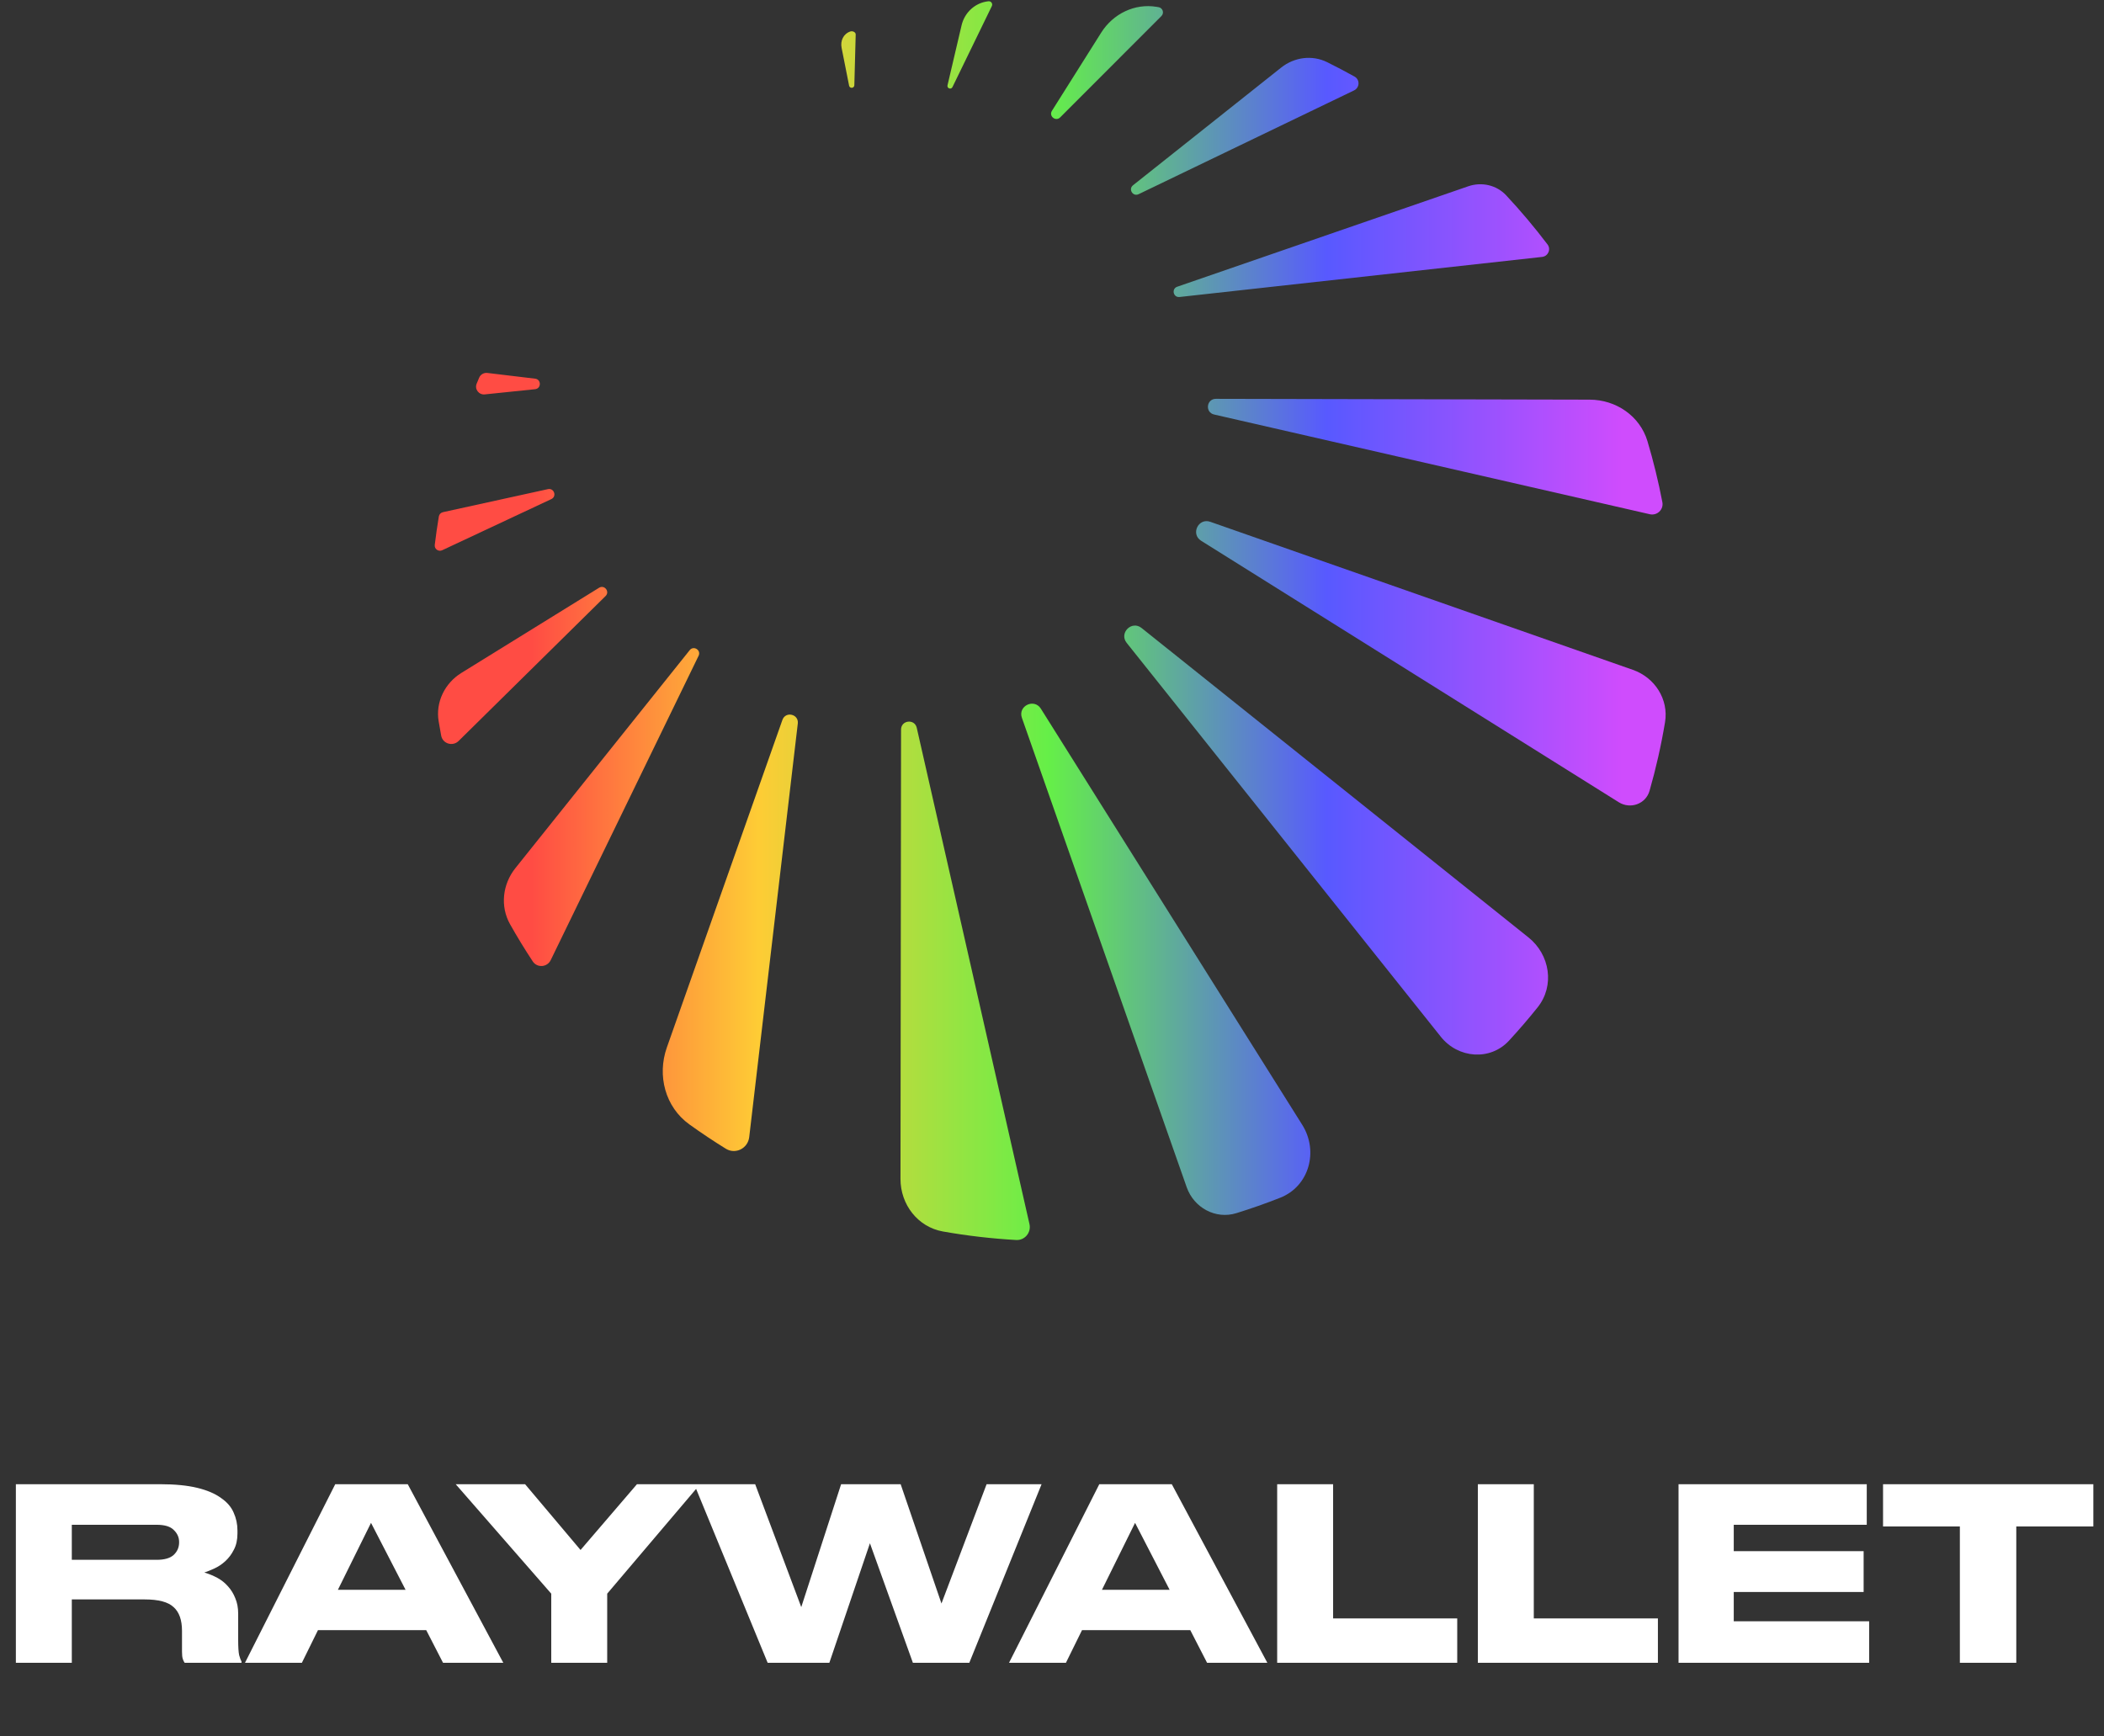 <svg width="962" height="794" viewBox="0 0 962 794" fill="none" xmlns="http://www.w3.org/2000/svg">
<rect x="0" y="0" width="962" height="794" fill="#333333" stroke="none"/>
<path fill-rule="evenodd" clip-rule="evenodd" d="M411.986 333.609C411.992 329.281 418.204 328.588 419.162 332.809L470.698 559.743C471.575 563.604 468.571 567.255 464.619 567.031C453.265 566.387 442.09 565.076 431.132 563.137C419.632 561.102 411.71 550.794 411.725 539.116L411.986 333.609Z" fill="url(#paint0_linear_1_8)"/>
<path fill-rule="evenodd" clip-rule="evenodd" d="M467.239 328.254C465.326 322.805 472.841 319.182 475.912 324.073L595.414 514.358C602.989 526.42 598.592 542.473 585.345 547.703C578.78 550.294 572.096 552.648 565.303 554.755C555.788 557.706 545.875 552.271 542.575 542.871L467.239 328.254Z" fill="url(#paint1_linear_1_8)"/>
<path fill-rule="evenodd" clip-rule="evenodd" d="M515.144 293.975C511.543 289.459 517.446 283.564 521.957 287.172L698.836 428.652C708.706 436.546 710.93 450.78 703.035 460.649C698.85 465.881 694.484 470.961 689.946 475.881C681.371 485.178 666.688 484.009 658.803 474.12L515.144 293.975Z" fill="url(#paint2_linear_1_8)"/>
<path fill-rule="evenodd" clip-rule="evenodd" d="M549.194 247.287C544.297 244.22 547.913 236.699 553.366 238.609L746.583 306.304C756.62 309.821 763.039 319.778 761.291 330.27C759.515 340.934 757.144 351.396 754.217 361.624C752.491 367.653 745.456 370.176 740.14 366.847L549.194 247.287Z" fill="url(#paint3_linear_1_8)"/>
<path fill-rule="evenodd" clip-rule="evenodd" d="M520.601 88.799C517.998 90.052 515.781 86.517 518.043 84.72L585.798 30.892C591.785 26.136 599.944 25.034 606.797 28.425C611.035 30.521 615.212 32.72 619.327 35.019C621.861 36.434 621.713 40.091 619.097 41.35L520.601 88.799Z" fill="url(#paint4_linear_1_8)"/>
<path fill-rule="evenodd" clip-rule="evenodd" d="M555.12 189.552C550.897 188.586 551.607 182.368 555.939 182.378L726.82 182.753C738.883 182.779 749.815 190.215 753.269 201.773C755.99 210.882 758.267 220.182 760.077 229.648C760.724 233.03 757.664 235.912 754.307 235.143L555.12 189.552Z" fill="url(#paint5_linear_1_8)"/>
<path fill-rule="evenodd" clip-rule="evenodd" d="M484.738 53.676C482.697 55.72 479.436 53.117 480.975 50.674L503.486 14.935C508.921 6.306 518.825 1.429 528.88 3.137C529.172 3.187 529.465 3.237 529.757 3.288C531.673 3.62 532.4 5.967 531.026 7.343L484.738 53.676Z" fill="url(#paint6_linear_1_8)"/>
<path fill-rule="evenodd" clip-rule="evenodd" d="M539.312 135.811C536.44 136.129 535.524 132.057 538.255 131.114L671.318 85.187C677.433 83.077 684.247 84.599 688.662 89.327C695.338 96.476 701.648 103.972 707.566 111.782C709.248 114.002 707.846 117.177 705.077 117.484L539.312 135.811Z" fill="url(#paint7_linear_1_8)"/>
<path fill-rule="evenodd" clip-rule="evenodd" d="M435.493 39.813C434.862 41.112 432.895 40.414 433.225 39.008L439.653 11.584C441.04 5.669 445.916 1.188 451.96 0.574V0.574C453.157 0.452 454.025 1.692 453.499 2.774L435.493 39.813Z" fill="url(#paint8_linear_1_8)"/>
<path fill-rule="evenodd" clip-rule="evenodd" d="M390.626 38.972C390.588 40.416 388.508 40.592 388.228 39.175L384.81 21.921C384.157 18.625 385.6 15.492 388.776 14.395V14.395C389.799 14.042 391.275 14.678 391.246 15.76L390.626 38.972Z" fill="url(#paint9_linear_1_8)"/>
<path fill-rule="evenodd" clip-rule="evenodd" d="M315.342 297.312C317.146 295.056 320.675 297.285 319.412 299.883L251.808 439.03C250.195 442.351 245.618 442.711 243.585 439.629C239.938 434.102 236.48 428.439 233.219 422.651C228.602 414.458 229.772 404.331 235.645 396.986L315.342 297.312Z" fill="url(#paint10_linear_1_8)"/>
<path fill-rule="evenodd" clip-rule="evenodd" d="M357.739 329.204C359.181 325.117 365.279 326.532 364.773 330.836L342.557 519.995C341.952 525.153 336.29 528.019 331.87 525.29C326.161 521.765 320.587 518.044 315.156 514.136C304.139 506.208 300.38 491.799 304.895 478.999L357.739 329.204Z" fill="url(#paint11_linear_1_8)"/>
<path fill-rule="evenodd" clip-rule="evenodd" d="M273.913 268.773C276.368 267.255 278.943 270.531 276.888 272.557L209.712 338.814C207 341.489 202.422 340.127 201.715 336.383C201.304 334.204 200.918 332.015 200.556 329.818C199.112 321.037 203.385 312.396 210.953 307.715L273.913 268.773Z" fill="url(#paint12_linear_1_8)"/>
<path fill-rule="evenodd" clip-rule="evenodd" d="M244.686 173.16C247.554 173.504 247.52 177.677 244.646 177.974L221.643 180.351C218.945 180.629 216.909 177.961 217.94 175.452C218.317 174.534 218.699 173.619 219.085 172.707C219.711 171.228 221.244 170.35 222.839 170.541L244.686 173.16Z" fill="url(#paint13_linear_1_8)"/>
<path fill-rule="evenodd" clip-rule="evenodd" d="M250.532 223.673C253.354 223.053 254.695 227.006 252.079 228.232L202.186 251.615C200.479 252.415 198.558 251.045 198.782 249.174C199.306 244.807 199.932 240.47 200.651 236.166C200.813 235.195 201.552 234.423 202.514 234.211L250.532 223.673Z" fill="url(#paint14_linear_1_8)"/>
<path d="M32.832 713.278H71.579C75.238 713.278 77.873 712.509 79.482 710.973C81.092 709.436 81.897 707.533 81.897 705.265V705.155C81.897 703.033 81.092 701.204 79.482 699.667C77.946 698.057 75.311 697.252 71.579 697.252H32.832V713.278ZM32.832 760.367H7.257V678.702H73.116C79.921 678.702 85.593 679.25 90.13 680.348C94.667 681.446 98.289 682.982 100.996 684.958C103.777 686.861 105.716 689.093 106.814 691.654C107.985 694.215 108.57 696.959 108.57 699.886V701.204C108.57 704.131 108.021 706.619 106.924 708.668C105.899 710.717 104.582 712.473 102.972 713.936C101.436 715.327 99.789 716.424 98.033 717.229C96.277 718.034 94.74 718.656 93.423 719.095C95.472 719.681 97.447 720.486 99.35 721.51C101.253 722.535 102.899 723.852 104.289 725.462C105.68 726.998 106.777 728.791 107.582 730.84C108.461 732.889 108.9 735.231 108.9 737.865V749.83C108.9 753.123 109.046 755.464 109.339 756.855C109.705 758.172 110.07 759.16 110.436 759.818V760.367H84.422C84.056 759.855 83.763 759.233 83.544 758.501C83.324 757.769 83.215 756.672 83.215 755.208V745.768C83.215 740.792 81.934 737.17 79.373 734.902C76.885 732.56 72.494 731.389 66.201 731.389H32.832V760.367ZM169.638 696.374L154.49 726.998H185.444L169.638 696.374ZM194.884 745.439H145.38L138.025 760.367H112.011L153.283 678.702H186.432L230.119 760.367H202.567L194.884 745.439ZM252.049 728.755L208.362 678.702H240.084L265.44 708.777L291.235 678.702H320.103L277.624 728.755V760.367H252.049V728.755ZM350.991 760.367L317.403 678.702H345.283L366.358 734.902L384.579 678.702H411.801L430.461 733.255L451.097 678.702H476.234L443.194 760.367H417.399L397.751 705.704L379.201 760.367H350.991ZM518.98 696.374L503.832 726.998H534.786L518.98 696.374ZM544.226 745.439H494.722L487.367 760.367H461.353L502.625 678.702H535.774L579.461 760.367H551.909L544.226 745.439ZM609.53 678.702V740.061H666.279V760.367H583.955V678.702H609.53ZM701.288 678.702V740.061H758.036V760.367H675.712V678.702H701.288ZM853.526 678.702V697.252H792.715V709.326H852.099V727.986H792.715V741.378H854.623V760.367H767.469V678.702H853.526ZM896.099 698.02H860.974V678.702H957.129V698.02H921.894V760.367H896.099V698.02Z" fill="white"/>
<defs>
<linearGradient id="paint0_linear_1_8" x1="243.199" y1="282.519" x2="741.761" y2="282.519" gradientUnits="userSpaceOnUse">
<stop stop-color="#FF4C44"/>
<stop offset="0.208" stop-color="#FECC35"/>
<stop offset="0.474" stop-color="#65EF48"/>
<stop offset="0.729" stop-color="#5859FF"/>
<stop offset="1" stop-color="#CF4CFD"/>
</linearGradient>
<linearGradient id="paint1_linear_1_8" x1="243.199" y1="282.519" x2="741.761" y2="282.519" gradientUnits="userSpaceOnUse">
<stop stop-color="#FF4C44"/>
<stop offset="0.208" stop-color="#FECC35"/>
<stop offset="0.474" stop-color="#65EF48"/>
<stop offset="0.729" stop-color="#5859FF"/>
<stop offset="1" stop-color="#CF4CFD"/>
</linearGradient>
<linearGradient id="paint2_linear_1_8" x1="243.199" y1="282.519" x2="741.761" y2="282.519" gradientUnits="userSpaceOnUse">
<stop stop-color="#FF4C44"/>
<stop offset="0.208" stop-color="#FECC35"/>
<stop offset="0.474" stop-color="#65EF48"/>
<stop offset="0.729" stop-color="#5859FF"/>
<stop offset="1" stop-color="#CF4CFD"/>
</linearGradient>
<linearGradient id="paint3_linear_1_8" x1="243.199" y1="282.519" x2="741.761" y2="282.519" gradientUnits="userSpaceOnUse">
<stop stop-color="#FF4C44"/>
<stop offset="0.208" stop-color="#FECC35"/>
<stop offset="0.474" stop-color="#65EF48"/>
<stop offset="0.729" stop-color="#5859FF"/>
<stop offset="1" stop-color="#CF4CFD"/>
</linearGradient>
<linearGradient id="paint4_linear_1_8" x1="243.199" y1="282.519" x2="741.761" y2="282.519" gradientUnits="userSpaceOnUse">
<stop stop-color="#FF4C44"/>
<stop offset="0.208" stop-color="#FECC35"/>
<stop offset="0.474" stop-color="#65EF48"/>
<stop offset="0.729" stop-color="#5859FF"/>
<stop offset="1" stop-color="#CF4CFD"/>
</linearGradient>
<linearGradient id="paint5_linear_1_8" x1="243.199" y1="282.519" x2="741.761" y2="282.519" gradientUnits="userSpaceOnUse">
<stop stop-color="#FF4C44"/>
<stop offset="0.208" stop-color="#FECC35"/>
<stop offset="0.474" stop-color="#65EF48"/>
<stop offset="0.729" stop-color="#5859FF"/>
<stop offset="1" stop-color="#CF4CFD"/>
</linearGradient>
<linearGradient id="paint6_linear_1_8" x1="243.199" y1="282.519" x2="741.761" y2="282.519" gradientUnits="userSpaceOnUse">
<stop stop-color="#FF4C44"/>
<stop offset="0.208" stop-color="#FECC35"/>
<stop offset="0.474" stop-color="#65EF48"/>
<stop offset="0.729" stop-color="#5859FF"/>
<stop offset="1" stop-color="#CF4CFD"/>
</linearGradient>
<linearGradient id="paint7_linear_1_8" x1="243.199" y1="282.519" x2="741.761" y2="282.519" gradientUnits="userSpaceOnUse">
<stop stop-color="#FF4C44"/>
<stop offset="0.208" stop-color="#FECC35"/>
<stop offset="0.474" stop-color="#65EF48"/>
<stop offset="0.729" stop-color="#5859FF"/>
<stop offset="1" stop-color="#CF4CFD"/>
</linearGradient>
<linearGradient id="paint8_linear_1_8" x1="243.199" y1="282.519" x2="741.761" y2="282.519" gradientUnits="userSpaceOnUse">
<stop stop-color="#FF4C44"/>
<stop offset="0.208" stop-color="#FECC35"/>
<stop offset="0.474" stop-color="#65EF48"/>
<stop offset="0.729" stop-color="#5859FF"/>
<stop offset="1" stop-color="#CF4CFD"/>
</linearGradient>
<linearGradient id="paint9_linear_1_8" x1="243.199" y1="282.519" x2="741.761" y2="282.519" gradientUnits="userSpaceOnUse">
<stop stop-color="#FF4C44"/>
<stop offset="0.208" stop-color="#FECC35"/>
<stop offset="0.474" stop-color="#65EF48"/>
<stop offset="0.729" stop-color="#5859FF"/>
<stop offset="1" stop-color="#CF4CFD"/>
</linearGradient>
<linearGradient id="paint10_linear_1_8" x1="243.199" y1="282.519" x2="741.761" y2="282.519" gradientUnits="userSpaceOnUse">
<stop stop-color="#FF4C44"/>
<stop offset="0.208" stop-color="#FECC35"/>
<stop offset="0.474" stop-color="#65EF48"/>
<stop offset="0.729" stop-color="#5859FF"/>
<stop offset="1" stop-color="#CF4CFD"/>
</linearGradient>
<linearGradient id="paint11_linear_1_8" x1="243.199" y1="282.519" x2="741.761" y2="282.519" gradientUnits="userSpaceOnUse">
<stop stop-color="#FF4C44"/>
<stop offset="0.208" stop-color="#FECC35"/>
<stop offset="0.474" stop-color="#65EF48"/>
<stop offset="0.729" stop-color="#5859FF"/>
<stop offset="1" stop-color="#CF4CFD"/>
</linearGradient>
<linearGradient id="paint12_linear_1_8" x1="243.199" y1="282.519" x2="741.761" y2="282.519" gradientUnits="userSpaceOnUse">
<stop stop-color="#FF4C44"/>
<stop offset="0.208" stop-color="#FECC35"/>
<stop offset="0.474" stop-color="#65EF48"/>
<stop offset="0.729" stop-color="#5859FF"/>
<stop offset="1" stop-color="#CF4CFD"/>
</linearGradient>
<linearGradient id="paint13_linear_1_8" x1="243.199" y1="282.519" x2="741.761" y2="282.519" gradientUnits="userSpaceOnUse">
<stop stop-color="#FF4C44"/>
<stop offset="0.208" stop-color="#FECC35"/>
<stop offset="0.474" stop-color="#65EF48"/>
<stop offset="0.729" stop-color="#5859FF"/>
<stop offset="1" stop-color="#CF4CFD"/>
</linearGradient>
<linearGradient id="paint14_linear_1_8" x1="243.199" y1="282.519" x2="741.761" y2="282.519" gradientUnits="userSpaceOnUse">
<stop stop-color="#FF4C44"/>
<stop offset="0.208" stop-color="#FECC35"/>
<stop offset="0.474" stop-color="#65EF48"/>
<stop offset="0.729" stop-color="#5859FF"/>
<stop offset="1" stop-color="#CF4CFD"/>
</linearGradient>
</defs>
</svg>

